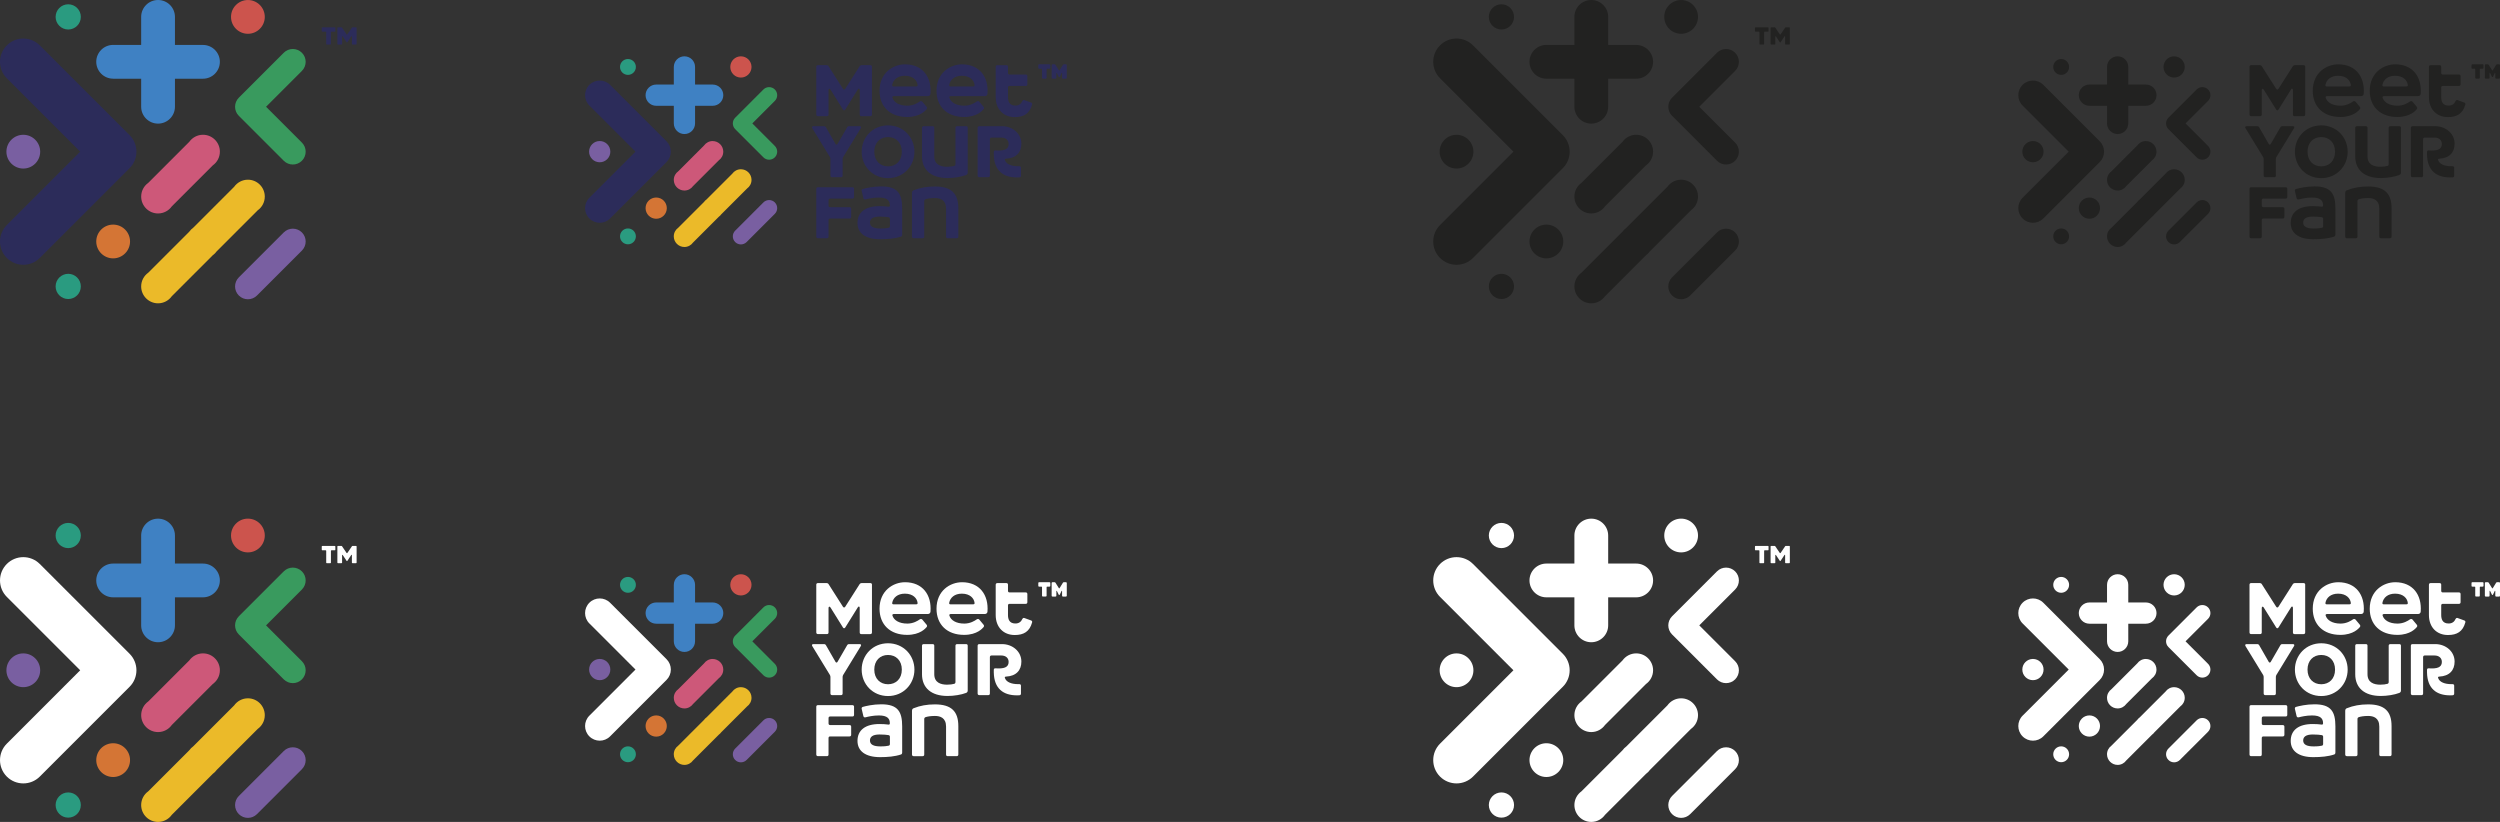 <?xml version="1.0" encoding="UTF-8"?><svg id="Livello_1" xmlns="http://www.w3.org/2000/svg" viewBox="0 0 1485.16 488.28"><rect x="0" y="0" width="1485.16" height="488.28" fill="#333333" stroke="none"/><defs><style>.cls-1{fill:#ebba29;}.cls-2{fill:#fff;}.cls-3{fill:#cd5879;}.cls-4{fill:#cc544d;}.cls-5{fill:#d47535;}.cls-6{fill:#222221;}.cls-7{fill:#3f81c3;}.cls-8{fill:#2a9b80;}.cls-9{fill:#2c2c5a;}.cls-10{fill:#399a5e;}.cls-11{fill:#795fa1;}</style></defs><path class="cls-8" d="m373.04,44.48c2.6,0,4.71-2.11,4.71-4.71s-2.11-4.71-4.71-4.71-4.71,2.11-4.71,4.71,2.11,4.71,4.71,4.71Z"/><path class="cls-4" d="m440.14,46.08c3.48,0,6.31-2.83,6.31-6.31s-2.83-6.31-6.31-6.31-6.31,2.83-6.31,6.31,2.83,6.31,6.31,6.31Z"/><path class="cls-7" d="m389.82,62.85h10.47v10.47c0,3.48,2.83,6.31,6.31,6.31s6.31-2.83,6.31-6.31v-10.47h10.47c3.48,0,6.31-2.83,6.31-6.31s-2.83-6.31-6.31-6.31h-10.47v-10.47c0-3.48-2.83-6.31-6.31-6.31s-6.31,2.83-6.31,6.31v10.47h-10.47c-3.48,0-6.31,2.83-6.31,6.31s2.83,6.31,6.31,6.31Z"/><path class="cls-11" d="m356.27,96.4c3.48,0,6.31-2.83,6.31-6.31s-2.83-6.31-6.31-6.31-6.31,2.83-6.31,6.31,2.83,6.31,6.31,6.31Z"/><path class="cls-3" d="m423.37,83.79c-2.11,0-3.98,1.05-5.13,2.65l-15.31,15.31c-1.6,1.15-2.65,3.01-2.65,5.13,0,3.48,2.83,6.31,6.31,6.31,2.11,0,3.98-1.05,5.13-2.65l15.3-15.3c1.6-1.15,2.65-3.01,2.65-5.13,0-3.48-2.83-6.31-6.31-6.31Z"/><path class="cls-5" d="m389.82,117.34c-3.48,0-6.31,2.83-6.31,6.31s2.83,6.31,6.31,6.31,6.31-2.83,6.31-6.31-2.83-6.31-6.31-6.31Z"/><path class="cls-1" d="m428.49,127.3l15.31-15.31c1.6-1.15,2.65-3.01,2.65-5.13,0-3.48-2.83-6.31-6.31-6.31-2.11,0-3.98,1.05-5.13,2.65l-15.31,15.31c-.57.41-1.06.9-1.47,1.47l-15.31,15.31c-1.6,1.15-2.65,3.01-2.65,5.13,0,3.48,2.83,6.31,6.31,6.31,2.11,0,3.98-1.05,5.13-2.65l15.3-15.3c.57-.41,1.06-.9,1.47-1.47Z"/><path class="cls-8" d="m373.04,135.71c-2.6,0-4.71,2.11-4.71,4.71s2.11,4.71,4.71,4.71,4.71-2.11,4.71-4.71-2.11-4.71-4.71-4.71Z"/><path class="cls-9" d="m362.42,50.4c-3.4-3.4-8.9-3.4-12.3,0-3.4,3.4-3.4,8.91,0,12.3l27.4,27.4-27.4,27.4c-3.4,3.4-3.4,8.9,0,12.3,1.7,1.7,3.92,2.55,6.15,2.55s4.45-.85,6.15-2.55l33.55-33.55c1.63-1.63,2.55-3.84,2.55-6.15s-.92-4.52-2.55-6.15l-33.55-33.55Z"/><path class="cls-10" d="m446.92,73.32l13.38-13.38c1.87-1.87,1.87-4.91,0-6.78-1.87-1.87-4.91-1.87-6.78,0l-16.77,16.77c-1.87,1.87-1.87,4.91,0,6.78l16.77,16.77c.94.94,2.16,1.4,3.39,1.4,1.23,0,2.45-.47,3.39-1.4,1.87-1.87,1.87-4.91,0-6.78l-13.38-13.39Z"/><path class="cls-11" d="m453.52,120.25l-16.77,16.77c-1.87,1.87-1.87,4.91,0,6.78.94.94,2.16,1.4,3.39,1.4s2.45-.47,3.39-1.4l16.77-16.77c1.87-1.87,1.87-4.91,0-6.78-1.87-1.87-4.91-1.87-6.78,0Z"/><path class="cls-9" d="m518,39.67v28.37c0,.62-.37.99-.99.99h-5.34c-.62,0-.95-.37-.95-.99v-14.58c0-.91-.66-1.12-1.12-.33l-7.46,11.97c-.41.62-.99.62-1.37,0l-7.41-11.89c-.5-.79-1.16-.58-1.16.33v14.49c0,.62-.33.99-.95.99h-5.34c-.62,0-.99-.37-.99-.99v-28.37c0-.58.37-.95.99-.95h5.14c.5,0,.91.21,1.16.62l8.57,13.46c.37.58.95.58,1.33,0l8.57-13.46c.29-.41.66-.62,1.16-.62h5.18c.62,0,.99.37.99.95Z"/><path class="cls-9" d="m522.5,53.92c0-10.65,8.07-15.7,15.15-15.7,10.4,0,15.9,7.5,15.12,17.52-.09.87-.75,1.37-1.66,1.37h-20.12c-.66,0-1.08.37-.79,1.04.83,2.57,3.81,4.64,8.82,4.64,3.56,0,6.21-1.66,7.41-2.53.54-.37,1.2-.21,1.49.17l2.49,2.98c.45.54.41,1.08,0,1.53-.5.54-3.65,4.56-11.52,4.56-10.19,0-16.4-6.17-16.4-15.57Zm7.58-3.65c-.21.62.04,1.08.66,1.08h13.5c.74,0,.99-.33.83-1.08-.33-2.4-2.57-5.26-7.5-5.26-4.43,0-6.92,2.44-7.5,5.26Z"/><path class="cls-9" d="m556.35,53.92c0-10.65,8.08-15.7,15.16-15.7,10.39,0,15.9,7.5,15.11,17.52-.08.87-.75,1.37-1.66,1.37h-20.13c-.66,0-1.08.37-.79,1.04.83,2.57,3.81,4.64,8.82,4.64,3.56,0,6.21-1.66,7.42-2.53.54-.37,1.2-.21,1.49.17l2.48,2.98c.46.54.41,1.08,0,1.53-.5.54-3.64,4.56-11.51,4.56-10.19,0-16.4-6.17-16.4-15.57Zm7.58-3.65c-.21.62.04,1.08.66,1.08h13.5c.75,0,.99-.33.83-1.08-.33-2.4-2.57-5.26-7.5-5.26-4.43,0-6.92,2.44-7.5,5.26Z"/><path class="cls-9" d="m591.52,39.67c0-.58.37-.95,1-.95h5.34c.62,0,.95.37.95.95v3.69c0,.58.37.91.95.91h9.61c.62,0,.95.37.95.99v4.8c0,.62-.33.99-.95.99h-9.61c-.58,0-.95.33-.95.91v5.72c0,2.36.7,5.05,4.39,5.05,2.07,0,3.44-1.04,4.14-2.69.33-.54.7-.79,1.28-.54l3.89,1.41c.58.21.78.62.62,1.2-1.49,5.43-4.97,7.46-10.31,7.46-6.63,0-11.31-4.56-11.31-11.89v-18.01Z"/><path class="cls-9" d="m483.17,74.97h6.34c.5,0,.91.21,1.16.66l5.63,9.82c.37.66.91.66,1.28,0l5.68-9.82c.25-.46.66-.66,1.16-.66h6.3c.74,0,1.03.5.66,1.16l-10.48,17.15c-.2.37-.33.75-.33,1.16v9.85c0,.62-.33.99-.95.99h-5.3c-.62,0-.99-.37-.99-.99v-9.85c0-.41-.13-.79-.33-1.16l-10.48-17.15c-.37-.66-.08-1.16.66-1.16Z"/><path class="cls-9" d="m527.54,74.48c9.07,0,15.69,7.04,15.69,15.65s-6.62,15.7-15.69,15.7-15.65-7.04-15.65-15.7,6.62-15.65,15.65-15.65Zm0,24.35c4.72,0,8.2-3.27,8.2-8.7s-3.48-8.7-8.2-8.7-8.16,3.31-8.16,8.7,3.48,8.7,8.16,8.7Z"/><path class="cls-9" d="m547.73,92.86v-16.94c0-.58.37-.95,1-.95h5.34c.62,0,.95.37.95.95v16.94c0,4.97,3.85,6.21,7.58,6.21,1.86,0,3.1-.21,4.26-.5.5-.17.75-.5.75-1.08v-21.57c0-.58.37-.95.99-.95h5.34c.62,0,.95.37.95.95v26.59c0,.54-.17,1.12-.95,1.45-2.9,1.12-7.29,1.82-11.01,1.82-9.81,0-15.2-4.89-15.2-12.92Z"/><path class="cls-9" d="m581.75,74.97h13.54c6.09,0,11.47,4.27,11.47,10.4,0,5.14-3.07,8.61-9.11,8.9-.83.04-.87.46-.58,1.04.79,2.2,3.81,3.44,7.62,3.44h.83c.62,0,.99.33.99.91v4.72c0,.58-.33.95-.95.99-.7.04-.87.04-1.49.04-7.99,0-13.54-3.94-13.7-13.62v-1.45c-.04-.62.33-1.04.95-.99,4.97.37,7.87-.5,7.87-3.77,0-2.28-1.62-3.85-4.43-3.85h-5.72c-.62,0-.99.37-.99.99v21.57c0,.62-.33.99-.95.99h-5.34c-.62,0-.99-.37-.99-.99v-28.37c0-.58.37-.95.99-.95Z"/><path class="cls-9" d="m493.15,123.08h11.51c.62,0,.99.33.99.95v4.81c0,.62-.37.99-.99.99h-11.51c-.58,0-.95.33-.95.95v9.77c0,.62-.33.99-.95.99h-5.34c-.62,0-.99-.37-.99-.99v-28.37c0-.58.37-.95.99-.95h20.46c.62,0,.99.37.99.95v4.85c0,.62-.37.95-.99.95h-13.21c-.58,0-.95.33-.95.95v3.19c0,.58.37.95.95.95Z"/><path class="cls-9" d="m509.4,132.48c0-6.3,4.56-10.02,13.05-10.02,2.27,0,3.64.12,5.34.33.62.08.83-.25.83-.79,0-2.73-1.41-4.64-6.55-4.64-3.35,0-6.5.75-7.74,1.08-.75.21-1.28,0-1.45-.75l-.99-4.22c-.13-.58.12-1.04.7-1.2,1.78-.5,6.05-1.53,10.93-1.53,9.9,0,12.43,4.39,12.43,13.13v15.45c0,.66-.25,1.12-.75,1.24-3.56,1.2-7.87,1.57-12.38,1.57-8.66,0-13.42-3.6-13.42-9.65Zm18.43,2.86c.58-.08.83-.46.83-1.04v-4.27c0-.54-.29-.91-.87-.99-.95-.17-2.86-.37-5.26-.37-4.23,0-5.72,1.49-5.72,3.56,0,2.49,2.24,3.52,6.21,3.52,2.65,0,4.1-.25,4.81-.41Z"/><path class="cls-9" d="m568.31,141.54h-5.34c-.62,0-.95-.37-.95-.99v-16.56c0-5.26-3.48-6.34-6.62-6.34-2.61,0-4.47.37-5.51.7-.54.17-.83.58-.83,1.12v21.08c0,.62-.33.99-.95.99h-5.34c-.62,0-.99-.37-.99-.99v-25.92c0-.79.33-1.37.99-1.57,3.81-1.53,7.91-2.28,12.59-2.28,9.81,0,13.95,4.14,13.95,12.92v16.85c0,.62-.37.99-.99.99Z"/><path class="cls-9" d="m616.82,40.36v-1.7c0-.29.17-.48.48-.48h6.15c.31,0,.5.19.5.48v1.7c0,.31-.19.48-.5.48h-1.41c-.19,0-.29.12-.29.31v5.07c0,.31-.19.5-.5.5h-1.74c-.31,0-.48-.19-.48-.5v-5.07c0-.19-.12-.31-.31-.31h-1.43c-.31,0-.48-.17-.48-.48Zm15.22-2.17h1.2c.31,0,.5.19.5.48v7.56c0,.31-.19.5-.5.5h-1.82c-.31,0-.48-.19-.48-.5v-2.69c0-.29-.25-.33-.35-.08l-.99,2.09c-.15.33-.52.33-.68,0l-1.02-2.09c-.1-.27-.35-.21-.35.08v2.69c0,.31-.17.5-.48.5h-1.84c-.29,0-.48-.19-.48-.5v-7.56c0-.29.19-.48.48-.48h1.18c.27,0,.48.1.6.29l2.05,3.27c.1.17.29.17.39,0l2.01-3.27c.15-.19.33-.29.58-.29Z"/><path class="cls-8" d="m40.53,17.53c4.13,0,7.49-3.36,7.49-7.49s-3.36-7.49-7.49-7.49-7.49,3.36-7.49,7.49,3.36,7.49,7.49,7.49Z"/><path class="cls-4" d="m147.27,20.07c5.53,0,10.03-4.5,10.03-10.03s-4.5-10.03-10.03-10.03-10.03,4.5-10.03,10.03,4.5,10.03,10.03,10.03Z"/><path class="cls-7" d="m67.21,46.76h16.65v16.65c0,5.53,4.5,10.03,10.03,10.03s10.04-4.5,10.04-10.03v-16.65h16.65c5.53,0,10.03-4.5,10.03-10.03s-4.5-10.03-10.03-10.03h-16.65V10.03c0-5.53-4.5-10.03-10.04-10.03s-10.03,4.5-10.03,10.03v16.65h-16.65c-5.53,0-10.03,4.5-10.03,10.03s4.5,10.03,10.03,10.03Z"/><path class="cls-11" d="m13.84,100.13c5.53,0,10.03-4.5,10.03-10.03s-4.5-10.03-10.03-10.03-10.03,4.5-10.03,10.03,4.5,10.03,10.03,10.03Z"/><path class="cls-3" d="m120.59,80.06c-3.36,0-6.33,1.67-8.16,4.21l-24.35,24.35c-2.55,1.82-4.21,4.8-4.21,8.16,0,5.53,4.5,10.03,10.03,10.03,3.36,0,6.34-1.67,8.16-4.21l24.35-24.35c2.55-1.82,4.21-4.8,4.21-8.16,0-5.53-4.5-10.03-10.03-10.03Z"/><path class="cls-5" d="m67.21,133.43c-5.53,0-10.03,4.5-10.03,10.03s4.5,10.03,10.03,10.03,10.04-4.5,10.04-10.03-4.5-10.03-10.04-10.03Z"/><path class="cls-1" d="m128.74,149.29l24.35-24.35c2.55-1.82,4.21-4.8,4.21-8.16,0-5.53-4.5-10.03-10.03-10.03-3.36,0-6.34,1.67-8.16,4.21l-24.35,24.35c-.9.65-1.69,1.43-2.34,2.34l-24.35,24.35c-2.55,1.82-4.21,4.8-4.21,8.16,0,5.53,4.5,10.03,10.03,10.03,3.36,0,6.34-1.67,8.16-4.21l24.35-24.35c.9-.65,1.69-1.43,2.34-2.34Z"/><path class="cls-8" d="m40.53,162.66c-4.13,0-7.49,3.36-7.49,7.49s3.36,7.49,7.49,7.49,7.49-3.36,7.49-7.49-3.36-7.49-7.49-7.49Z"/><path class="cls-9" d="m23.62,26.94c-5.4-5.4-14.17-5.4-19.57,0-5.4,5.4-5.4,14.17,0,19.57l43.59,43.59L4.05,133.68c-5.4,5.4-5.4,14.17,0,19.57,2.7,2.7,6.24,4.05,9.79,4.05s7.08-1.35,9.79-4.05l53.37-53.37c2.6-2.6,4.05-6.12,4.05-9.79s-1.46-7.19-4.05-9.79L23.62,26.94Z"/><path class="cls-10" d="m158.06,63.41l21.29-21.29c2.98-2.98,2.98-7.81,0-10.78-2.98-2.98-7.81-2.98-10.78,0l-26.69,26.69c-2.98,2.98-2.98,7.81,0,10.78l26.69,26.69c1.49,1.49,3.44,2.23,5.39,2.23,1.95,0,3.9-.74,5.39-2.23,2.98-2.98,2.98-7.81,0-10.78l-21.29-21.29Z"/><path class="cls-11" d="m168.57,138.08l-26.69,26.69c-2.98,2.98-2.98,7.81,0,10.78,1.49,1.49,3.44,2.23,5.39,2.23s3.9-.74,5.39-2.23l26.69-26.69c2.98-2.98,2.98-7.81,0-10.78-2.98-2.98-7.81-2.98-10.78,0Z"/><path class="cls-9" d="m198.86,18.81h-1.92c-.22,0-.35.13-.35.35v6.96c0,.22-.13.35-.35.35h-2.1c-.22,0-.35-.13-.35-.35v-6.96c0-.22-.13-.35-.35-.35h-1.95c-.22,0-.35-.13-.35-.35v-1.89c0-.22.13-.35.35-.35h7.37c.22,0,.35.13.35.35v1.89c0,.22-.13.35-.35.35Z"/><path class="cls-9" d="m211.85,16.57v9.55c0,.22-.13.35-.35.35h-2.1c-.22,0-.35-.13-.35-.35v-4.33c0-.34-.24-.41-.42-.13l-2.26,3.42c-.14.22-.35.22-.49,0l-2.24-3.39c-.18-.28-.42-.21-.42.13v4.3c0,.22-.13.35-.35.35h-2.1c-.22,0-.35-.13-.35-.35v-9.55c0-.22.13-.35.35-.35h2.02c.18,0,.32.07.42.22l2.67,3.95c.14.21.35.21.49,0l2.68-3.95c.1-.15.24-.22.42-.22h2.03c.22,0,.35.13.35.35Z"/><path class="cls-8" d="m40.53,325.62c4.13,0,7.49-3.36,7.49-7.49s-3.36-7.49-7.49-7.49-7.49,3.36-7.49,7.49,3.36,7.49,7.49,7.49Z"/><path class="cls-4" d="m147.27,328.16c5.53,0,10.03-4.5,10.03-10.03s-4.5-10.03-10.03-10.03-10.03,4.5-10.03,10.03,4.5,10.03,10.03,10.03Z"/><path class="cls-7" d="m67.21,354.85h16.65v16.65c0,5.53,4.5,10.03,10.03,10.03s10.04-4.5,10.04-10.03v-16.65h16.65c5.53,0,10.03-4.5,10.03-10.03s-4.5-10.03-10.03-10.03h-16.65v-16.65c0-5.53-4.5-10.03-10.04-10.03s-10.03,4.5-10.03,10.03v16.65h-16.65c-5.53,0-10.03,4.5-10.03,10.03s4.5,10.03,10.03,10.03Z"/><path class="cls-11" d="m13.84,408.22c5.53,0,10.03-4.5,10.03-10.03s-4.5-10.03-10.03-10.03-10.03,4.5-10.03,10.03,4.5,10.03,10.03,10.03Z"/><path class="cls-3" d="m120.59,388.15c-3.36,0-6.33,1.67-8.16,4.21l-24.35,24.35c-2.55,1.82-4.21,4.8-4.21,8.16,0,5.53,4.5,10.03,10.03,10.03,3.36,0,6.34-1.67,8.16-4.21l24.35-24.35c2.55-1.82,4.21-4.8,4.21-8.16,0-5.53-4.5-10.03-10.03-10.03Z"/><path class="cls-5" d="m67.21,441.53c-5.53,0-10.03,4.5-10.03,10.03s4.5,10.03,10.03,10.03,10.04-4.5,10.04-10.03-4.5-10.03-10.04-10.03Z"/><path class="cls-1" d="m128.74,457.38l24.35-24.35c2.55-1.82,4.21-4.8,4.21-8.16,0-5.53-4.5-10.03-10.03-10.03-3.36,0-6.34,1.67-8.16,4.21l-24.35,24.35c-.9.65-1.69,1.43-2.34,2.34l-24.35,24.35c-2.55,1.82-4.21,4.8-4.21,8.16,0,5.53,4.5,10.03,10.03,10.03,3.36,0,6.34-1.67,8.16-4.21l24.35-24.35c.9-.65,1.69-1.43,2.34-2.34Z"/><path class="cls-8" d="m40.53,470.75c-4.13,0-7.49,3.36-7.49,7.49s3.36,7.49,7.49,7.49,7.49-3.36,7.49-7.49-3.36-7.49-7.49-7.49Z"/><path class="cls-2" d="m23.62,335.03c-5.4-5.4-14.17-5.4-19.57,0-5.4,5.4-5.4,14.17,0,19.57l43.59,43.59-43.59,43.59c-5.4,5.4-5.4,14.17,0,19.57,2.7,2.7,6.24,4.05,9.79,4.05s7.08-1.35,9.79-4.05l53.37-53.37c2.6-2.6,4.05-6.12,4.05-9.79s-1.46-7.19-4.05-9.79l-53.37-53.37Z"/><path class="cls-10" d="m158.06,371.5l21.29-21.29c2.98-2.98,2.98-7.81,0-10.78-2.98-2.98-7.81-2.98-10.78,0l-26.69,26.69c-2.98,2.98-2.98,7.81,0,10.78l26.69,26.69c1.49,1.49,3.44,2.23,5.39,2.23,1.95,0,3.9-.74,5.39-2.23,2.98-2.98,2.98-7.81,0-10.78l-21.29-21.29Z"/><path class="cls-11" d="m168.57,446.17l-26.69,26.69c-2.98,2.98-2.98,7.81,0,10.78,1.49,1.49,3.44,2.23,5.39,2.23s3.9-.74,5.39-2.23l26.69-26.69c2.98-2.98,2.98-7.81,0-10.78-2.98-2.98-7.81-2.98-10.78,0Z"/><path class="cls-2" d="m198.86,326.91h-1.92c-.22,0-.35.13-.35.35v6.96c0,.22-.13.35-.35.35h-2.1c-.22,0-.35-.13-.35-.35v-6.96c0-.22-.13-.35-.35-.35h-1.95c-.22,0-.35-.13-.35-.35v-1.89c0-.22.13-.35.35-.35h7.37c.22,0,.35.13.35.35v1.89c0,.22-.13.35-.35.35Z"/><path class="cls-2" d="m211.85,324.66v9.55c0,.22-.13.35-.35.35h-2.1c-.22,0-.35-.13-.35-.35v-4.33c0-.34-.24-.41-.42-.13l-2.26,3.42c-.14.22-.35.22-.49,0l-2.24-3.39c-.18-.28-.42-.21-.42.13v4.3c0,.22-.13.35-.35.35h-2.1c-.22,0-.35-.13-.35-.35v-9.55c0-.22.13-.35.35-.35h2.02c.18,0,.32.07.42.22l2.67,3.95c.14.21.35.21.49,0l2.68-3.95c.1-.15.24-.22.42-.22h2.03c.22,0,.35.13.35.35Z"/><path class="cls-8" d="m373.04,352.15c2.6,0,4.71-2.11,4.71-4.71s-2.11-4.71-4.71-4.71-4.71,2.11-4.71,4.71,2.11,4.71,4.71,4.71Z"/><path class="cls-4" d="m440.14,353.75c3.48,0,6.31-2.83,6.31-6.31s-2.83-6.31-6.31-6.31-6.31,2.83-6.31,6.31,2.83,6.31,6.31,6.31Z"/><path class="cls-7" d="m389.82,370.52h10.47v10.47c0,3.48,2.83,6.31,6.31,6.31s6.31-2.83,6.31-6.31v-10.47h10.47c3.48,0,6.31-2.83,6.31-6.31s-2.83-6.31-6.31-6.31h-10.47v-10.47c0-3.48-2.83-6.31-6.31-6.31s-6.31,2.83-6.31,6.31v10.47h-10.47c-3.48,0-6.31,2.83-6.31,6.31s2.83,6.31,6.31,6.31Z"/><path class="cls-11" d="m356.27,404.07c3.48,0,6.31-2.83,6.31-6.31s-2.83-6.31-6.31-6.31-6.31,2.83-6.31,6.31,2.83,6.31,6.31,6.31Z"/><path class="cls-3" d="m423.37,391.46c-2.11,0-3.98,1.05-5.13,2.65l-15.31,15.31c-1.6,1.15-2.65,3.01-2.65,5.13,0,3.48,2.83,6.31,6.31,6.31,2.11,0,3.98-1.05,5.13-2.65l15.3-15.3c1.6-1.15,2.65-3.01,2.65-5.13,0-3.48-2.83-6.31-6.31-6.31Z"/><path class="cls-5" d="m389.82,425c-3.48,0-6.31,2.83-6.31,6.31s2.83,6.31,6.31,6.31,6.31-2.83,6.31-6.31-2.83-6.31-6.31-6.31Z"/><path class="cls-1" d="m428.49,434.97l15.31-15.31c1.6-1.15,2.65-3.01,2.65-5.13,0-3.48-2.83-6.31-6.31-6.31-2.11,0-3.98,1.05-5.13,2.65l-15.31,15.31c-.57.41-1.06.9-1.47,1.47l-15.31,15.31c-1.6,1.15-2.65,3.01-2.65,5.13,0,3.48,2.83,6.31,6.31,6.31,2.11,0,3.98-1.05,5.13-2.65l15.3-15.3c.57-.41,1.06-.9,1.47-1.47Z"/><path class="cls-8" d="m373.04,443.38c-2.6,0-4.71,2.11-4.71,4.71s2.11,4.71,4.71,4.71,4.71-2.11,4.71-4.71-2.11-4.71-4.71-4.71Z"/><path class="cls-2" d="m362.42,358.06c-3.4-3.4-8.9-3.4-12.3,0-3.4,3.4-3.4,8.91,0,12.3l27.4,27.4-27.4,27.4c-3.4,3.4-3.4,8.9,0,12.3,1.7,1.7,3.92,2.55,6.15,2.55s4.45-.85,6.15-2.55l33.55-33.55c1.63-1.63,2.55-3.84,2.55-6.15s-.92-4.52-2.55-6.15l-33.55-33.55Z"/><path class="cls-10" d="m446.92,380.99l13.38-13.38c1.87-1.87,1.87-4.91,0-6.78-1.87-1.87-4.91-1.87-6.78,0l-16.77,16.77c-1.87,1.87-1.87,4.91,0,6.78l16.77,16.77c.94.94,2.16,1.4,3.39,1.4,1.23,0,2.45-.47,3.39-1.4,1.87-1.87,1.87-4.91,0-6.78l-13.38-13.39Z"/><path class="cls-11" d="m453.52,427.92l-16.77,16.77c-1.87,1.87-1.87,4.91,0,6.78.94.94,2.16,1.4,3.39,1.4s2.45-.47,3.39-1.4l16.77-16.77c1.87-1.87,1.87-4.91,0-6.78-1.87-1.87-4.91-1.87-6.78,0Z"/><path class="cls-2" d="m518,347.34v28.37c0,.62-.37.99-.99.99h-5.34c-.62,0-.95-.37-.95-.99v-14.58c0-.91-.66-1.12-1.12-.33l-7.46,11.97c-.41.62-.99.62-1.37,0l-7.41-11.89c-.5-.79-1.16-.58-1.16.33v14.49c0,.62-.33.99-.95.99h-5.34c-.62,0-.99-.37-.99-.99v-28.37c0-.58.37-.95.99-.95h5.14c.5,0,.91.21,1.16.62l8.57,13.46c.37.58.95.58,1.33,0l8.57-13.46c.29-.41.66-.62,1.16-.62h5.18c.62,0,.99.37.99.95Z"/><path class="cls-2" d="m522.5,361.58c0-10.65,8.07-15.7,15.15-15.7,10.4,0,15.9,7.5,15.12,17.52-.09.87-.75,1.37-1.66,1.37h-20.12c-.66,0-1.08.37-.79,1.04.83,2.57,3.81,4.64,8.82,4.64,3.56,0,6.21-1.66,7.41-2.53.54-.37,1.2-.21,1.49.17l2.49,2.98c.45.54.41,1.08,0,1.53-.5.54-3.65,4.56-11.52,4.56-10.19,0-16.4-6.17-16.4-15.57Zm7.58-3.65c-.21.62.04,1.08.66,1.08h13.5c.74,0,.99-.33.83-1.08-.33-2.4-2.57-5.26-7.5-5.26-4.43,0-6.92,2.44-7.5,5.26Z"/><path class="cls-2" d="m556.35,361.58c0-10.65,8.08-15.7,15.16-15.7,10.39,0,15.9,7.5,15.11,17.52-.08.87-.75,1.37-1.66,1.37h-20.13c-.66,0-1.08.37-.79,1.04.83,2.57,3.81,4.64,8.82,4.64,3.56,0,6.21-1.66,7.42-2.53.54-.37,1.2-.21,1.49.17l2.48,2.98c.46.54.41,1.08,0,1.53-.5.54-3.64,4.56-11.51,4.56-10.19,0-16.4-6.17-16.4-15.57Zm7.58-3.65c-.21.62.04,1.08.66,1.08h13.5c.75,0,.99-.33.83-1.08-.33-2.4-2.57-5.26-7.5-5.26-4.43,0-6.92,2.44-7.5,5.26Z"/><path class="cls-2" d="m591.52,347.34c0-.58.37-.95,1-.95h5.34c.62,0,.95.37.95.95v3.69c0,.58.37.91.95.91h9.61c.62,0,.95.37.95.99v4.8c0,.62-.33.99-.95.99h-9.61c-.58,0-.95.33-.95.91v5.72c0,2.36.7,5.05,4.39,5.05,2.07,0,3.44-1.04,4.14-2.69.33-.54.7-.79,1.28-.54l3.89,1.41c.58.21.78.62.62,1.2-1.49,5.43-4.97,7.46-10.31,7.46-6.63,0-11.31-4.56-11.31-11.89v-18.01Z"/><path class="cls-2" d="m483.17,382.64h6.34c.5,0,.91.21,1.16.66l5.63,9.82c.37.66.91.66,1.28,0l5.68-9.82c.25-.46.66-.66,1.16-.66h6.3c.74,0,1.03.5.66,1.16l-10.48,17.15c-.2.37-.33.75-.33,1.16v9.85c0,.62-.33.99-.95.99h-5.3c-.62,0-.99-.37-.99-.99v-9.85c0-.41-.13-.79-.33-1.16l-10.48-17.15c-.37-.66-.08-1.16.66-1.16Z"/><path class="cls-2" d="m527.54,382.14c9.07,0,15.69,7.04,15.69,15.65s-6.62,15.7-15.69,15.7-15.65-7.04-15.65-15.7,6.62-15.65,15.65-15.65Zm0,24.35c4.72,0,8.2-3.27,8.2-8.7s-3.48-8.7-8.2-8.7-8.16,3.31-8.16,8.7,3.48,8.7,8.16,8.7Z"/><path class="cls-2" d="m547.73,400.53v-16.94c0-.58.37-.95,1-.95h5.34c.62,0,.95.37.95.95v16.94c0,4.97,3.85,6.21,7.58,6.21,1.86,0,3.1-.21,4.26-.5.5-.17.75-.5.75-1.08v-21.57c0-.58.37-.95.99-.95h5.34c.62,0,.95.37.95.95v26.59c0,.54-.17,1.12-.95,1.45-2.9,1.12-7.29,1.82-11.01,1.82-9.81,0-15.2-4.89-15.2-12.92Z"/><path class="cls-2" d="m581.75,382.64h13.54c6.09,0,11.47,4.27,11.47,10.4,0,5.14-3.07,8.61-9.11,8.9-.83.04-.87.46-.58,1.04.79,2.2,3.81,3.44,7.62,3.44h.83c.62,0,.99.33.99.91v4.72c0,.58-.33.95-.95.99-.7.04-.87.04-1.49.04-7.99,0-13.54-3.94-13.7-13.62v-1.45c-.04-.62.33-1.04.95-.99,4.97.37,7.87-.5,7.87-3.77,0-2.28-1.62-3.85-4.43-3.85h-5.72c-.62,0-.99.37-.99.99v21.57c0,.62-.33.99-.95.99h-5.34c-.62,0-.99-.37-.99-.99v-28.37c0-.58.37-.95.99-.95Z"/><path class="cls-2" d="m493.15,430.74h11.51c.62,0,.99.33.99.95v4.81c0,.62-.37.99-.99.99h-11.51c-.58,0-.95.33-.95.95v9.77c0,.62-.33.99-.95.99h-5.34c-.62,0-.99-.37-.99-.99v-28.37c0-.58.37-.95.99-.95h20.46c.62,0,.99.37.99.95v4.85c0,.62-.37.95-.99.95h-13.21c-.58,0-.95.33-.95.95v3.19c0,.58.37.95.95.95Z"/><path class="cls-2" d="m509.4,440.14c0-6.3,4.56-10.02,13.05-10.02,2.27,0,3.64.12,5.34.33.62.08.83-.25.83-.79,0-2.73-1.41-4.64-6.55-4.64-3.35,0-6.5.75-7.74,1.08-.75.21-1.28,0-1.45-.75l-.99-4.22c-.13-.58.12-1.04.7-1.2,1.78-.5,6.05-1.53,10.93-1.53,9.9,0,12.43,4.39,12.43,13.13v15.45c0,.66-.25,1.12-.75,1.24-3.56,1.2-7.87,1.57-12.38,1.57-8.66,0-13.42-3.6-13.42-9.65Zm18.43,2.86c.58-.08.83-.46.83-1.04v-4.27c0-.54-.29-.91-.87-.99-.95-.17-2.86-.37-5.26-.37-4.23,0-5.72,1.49-5.72,3.56,0,2.49,2.24,3.52,6.21,3.52,2.65,0,4.1-.25,4.81-.41Z"/><path class="cls-2" d="m568.31,449.21h-5.34c-.62,0-.95-.37-.95-.99v-16.56c0-5.26-3.48-6.34-6.62-6.34-2.61,0-4.47.37-5.51.7-.54.17-.83.58-.83,1.12v21.08c0,.62-.33.99-.95.99h-5.34c-.62,0-.99-.37-.99-.99v-25.92c0-.79.33-1.37.99-1.57,3.81-1.53,7.91-2.28,12.59-2.28,9.81,0,13.95,4.14,13.95,12.92v16.85c0,.62-.37.99-.99.99Z"/><path class="cls-2" d="m616.82,348.03v-1.7c0-.29.17-.48.48-.48h6.15c.31,0,.5.19.5.48v1.7c0,.31-.19.48-.5.48h-1.41c-.19,0-.29.12-.29.31v5.07c0,.31-.19.5-.5.5h-1.74c-.31,0-.48-.19-.48-.5v-5.07c0-.19-.12-.31-.31-.31h-1.43c-.31,0-.48-.17-.48-.48Zm15.22-2.17h1.2c.31,0,.5.19.5.48v7.56c0,.31-.19.5-.5.5h-1.82c-.31,0-.48-.19-.48-.5v-2.69c0-.29-.25-.33-.35-.08l-.99,2.09c-.15.33-.52.33-.68,0l-1.02-2.09c-.1-.27-.35-.21-.35.08v2.69c0,.31-.17.5-.48.5h-1.84c-.29,0-.48-.19-.48-.5v-7.56c0-.29.19-.48.48-.48h1.18c.27,0,.48.1.6.29l2.05,3.27c.1.17.29.17.39,0l2.01-3.27c.15-.19.33-.29.58-.29Z"/><path class="cls-6" d="m1224.47,44.48c2.6,0,4.71-2.11,4.71-4.71s-2.11-4.71-4.71-4.71-4.71,2.11-4.71,4.71,2.11,4.71,4.71,4.71Z"/><path class="cls-6" d="m1291.57,46.08c3.48,0,6.31-2.83,6.31-6.31s-2.83-6.31-6.31-6.31-6.31,2.83-6.31,6.31,2.83,6.31,6.31,6.31Z"/><path class="cls-6" d="m1241.24,62.85h10.47v10.47c0,3.48,2.83,6.31,6.31,6.31s6.31-2.83,6.31-6.31v-10.47h10.47c3.48,0,6.31-2.83,6.31-6.31s-2.83-6.31-6.31-6.31h-10.47v-10.47c0-3.48-2.83-6.31-6.31-6.31s-6.31,2.83-6.31,6.31v10.47h-10.47c-3.48,0-6.31,2.83-6.31,6.31s2.83,6.31,6.31,6.31Z"/><path class="cls-6" d="m1207.7,96.4c3.48,0,6.31-2.83,6.31-6.31s-2.83-6.31-6.31-6.31-6.31,2.83-6.31,6.31,2.83,6.31,6.31,6.31Z"/><path class="cls-6" d="m1274.79,83.79c-2.11,0-3.98,1.05-5.13,2.65l-15.31,15.31c-1.6,1.15-2.65,3.01-2.65,5.13,0,3.48,2.83,6.31,6.31,6.31,2.11,0,3.98-1.05,5.13-2.65l15.3-15.3c1.6-1.15,2.65-3.01,2.65-5.13,0-3.48-2.83-6.31-6.31-6.31Z"/><path class="cls-6" d="m1241.24,117.34c-3.48,0-6.31,2.83-6.31,6.31s2.83,6.31,6.31,6.31,6.31-2.83,6.31-6.31-2.83-6.31-6.31-6.31Z"/><path class="cls-6" d="m1279.92,127.3l15.31-15.31c1.6-1.15,2.65-3.01,2.65-5.13,0-3.48-2.83-6.31-6.31-6.31-2.11,0-3.98,1.05-5.13,2.65l-15.31,15.31c-.57.41-1.06.9-1.47,1.47l-15.31,15.31c-1.6,1.15-2.65,3.01-2.65,5.13,0,3.48,2.83,6.31,6.31,6.31,2.11,0,3.98-1.05,5.13-2.65l15.3-15.3c.57-.41,1.06-.9,1.47-1.47Z"/><path class="cls-6" d="m1224.47,135.71c-2.6,0-4.71,2.11-4.71,4.71s2.11,4.71,4.71,4.71,4.71-2.11,4.71-4.71-2.11-4.71-4.71-4.71Z"/><path class="cls-6" d="m1213.85,50.4c-3.4-3.4-8.9-3.4-12.3,0-3.4,3.4-3.4,8.91,0,12.3l27.4,27.4-27.4,27.4c-3.4,3.4-3.4,8.9,0,12.3,1.7,1.7,3.92,2.55,6.15,2.55s4.45-.85,6.15-2.55l33.55-33.55c1.63-1.63,2.55-3.84,2.55-6.15s-.92-4.52-2.55-6.15l-33.55-33.55Z"/><path class="cls-6" d="m1298.35,73.32l13.38-13.38c1.87-1.87,1.87-4.91,0-6.78-1.87-1.87-4.91-1.87-6.78,0l-16.77,16.77c-1.87,1.87-1.87,4.91,0,6.78l16.77,16.77c.94.94,2.16,1.4,3.39,1.4,1.23,0,2.45-.47,3.39-1.4,1.87-1.87,1.87-4.91,0-6.78l-13.38-13.39Z"/><path class="cls-6" d="m1304.95,120.25l-16.77,16.77c-1.87,1.87-1.87,4.91,0,6.78.94.94,2.16,1.4,3.39,1.4s2.45-.47,3.39-1.4l16.77-16.77c1.87-1.87,1.87-4.91,0-6.78-1.87-1.87-4.91-1.87-6.78,0Z"/><path class="cls-6" d="m1369.43,39.67v28.37c0,.62-.37.99-.99.99h-5.34c-.62,0-.95-.37-.95-.99v-14.58c0-.91-.66-1.12-1.12-.33l-7.46,11.97c-.41.62-.99.62-1.37,0l-7.41-11.89c-.5-.79-1.16-.58-1.16.33v14.49c0,.62-.33.99-.95.99h-5.34c-.62,0-.99-.37-.99-.99v-28.37c0-.58.37-.95.99-.95h5.14c.5,0,.91.21,1.16.62l8.57,13.46c.37.58.95.58,1.33,0l8.57-13.46c.29-.41.66-.62,1.16-.62h5.18c.62,0,.99.37.99.95Z"/><path class="cls-6" d="m1373.93,53.92c0-10.65,8.07-15.7,15.15-15.7,10.4,0,15.9,7.5,15.12,17.52-.09.87-.75,1.37-1.66,1.37h-20.12c-.66,0-1.08.37-.79,1.04.83,2.57,3.81,4.64,8.82,4.64,3.56,0,6.21-1.66,7.41-2.53.54-.37,1.2-.21,1.49.17l2.49,2.98c.45.54.41,1.08,0,1.53-.5.54-3.65,4.56-11.52,4.56-10.19,0-16.4-6.17-16.4-15.57Zm7.58-3.65c-.21.62.04,1.08.66,1.08h13.5c.74,0,.99-.33.83-1.08-.33-2.4-2.57-5.26-7.5-5.26-4.43,0-6.92,2.44-7.5,5.26Z"/><path class="cls-6" d="m1407.78,53.92c0-10.65,8.08-15.7,15.16-15.7,10.39,0,15.9,7.5,15.11,17.52-.08.87-.75,1.37-1.66,1.37h-20.13c-.66,0-1.08.37-.79,1.04.83,2.57,3.81,4.64,8.82,4.64,3.56,0,6.21-1.66,7.42-2.53.54-.37,1.2-.21,1.49.17l2.48,2.98c.46.54.41,1.08,0,1.53-.5.54-3.64,4.56-11.51,4.56-10.19,0-16.4-6.17-16.4-15.57Zm7.58-3.65c-.21.62.04,1.08.66,1.08h13.5c.75,0,.99-.33.83-1.08-.33-2.4-2.57-5.26-7.5-5.26-4.43,0-6.92,2.44-7.5,5.26Z"/><path class="cls-6" d="m1442.95,39.67c0-.58.37-.95,1-.95h5.34c.62,0,.95.37.95.95v3.69c0,.58.37.91.95.91h9.61c.62,0,.95.37.95.99v4.8c0,.62-.33.99-.95.99h-9.61c-.58,0-.95.33-.95.91v5.72c0,2.36.7,5.05,4.39,5.05,2.07,0,3.44-1.04,4.14-2.69.33-.54.7-.79,1.28-.54l3.89,1.41c.58.21.78.62.62,1.2-1.49,5.43-4.97,7.46-10.31,7.46-6.63,0-11.31-4.56-11.31-11.89v-18.01Z"/><path class="cls-6" d="m1334.6,74.97h6.34c.5,0,.91.21,1.16.66l5.63,9.82c.37.66.91.66,1.28,0l5.68-9.82c.25-.46.66-.66,1.16-.66h6.3c.74,0,1.03.5.66,1.16l-10.48,17.15c-.2.37-.33.75-.33,1.16v9.85c0,.62-.33.99-.95.99h-5.3c-.62,0-.99-.37-.99-.99v-9.85c0-.41-.13-.79-.33-1.16l-10.48-17.15c-.37-.66-.08-1.16.66-1.16Z"/><path class="cls-6" d="m1378.97,74.48c9.07,0,15.69,7.04,15.69,15.65s-6.62,15.7-15.69,15.7-15.65-7.04-15.65-15.7,6.62-15.65,15.65-15.65Zm0,24.35c4.72,0,8.2-3.27,8.2-8.7s-3.48-8.7-8.2-8.7-8.16,3.31-8.16,8.7,3.48,8.7,8.16,8.7Z"/><path class="cls-6" d="m1399.16,92.86v-16.94c0-.58.37-.95,1-.95h5.34c.62,0,.95.37.95.95v16.94c0,4.97,3.85,6.21,7.58,6.21,1.86,0,3.1-.21,4.26-.5.5-.17.75-.5.75-1.08v-21.57c0-.58.37-.95.99-.95h5.34c.62,0,.95.37.95.95v26.59c0,.54-.17,1.12-.95,1.45-2.9,1.12-7.29,1.82-11.01,1.82-9.81,0-15.2-4.89-15.2-12.92Z"/><path class="cls-6" d="m1433.18,74.97h13.54c6.09,0,11.47,4.27,11.47,10.4,0,5.14-3.07,8.61-9.11,8.9-.83.04-.87.46-.58,1.04.79,2.2,3.81,3.44,7.62,3.44h.83c.62,0,.99.33.99.91v4.72c0,.58-.33.95-.95.99-.7.04-.87.04-1.49.04-7.99,0-13.54-3.94-13.7-13.62v-1.45c-.04-.62.33-1.04.95-.99,4.97.37,7.87-.5,7.87-3.77,0-2.28-1.62-3.85-4.43-3.85h-5.72c-.62,0-.99.37-.99.99v21.57c0,.62-.33.99-.95.99h-5.34c-.62,0-.99-.37-.99-.99v-28.37c0-.58.37-.95.99-.95Z"/><path class="cls-6" d="m1344.58,123.08h11.51c.62,0,.99.33.99.95v4.81c0,.62-.37.99-.99.99h-11.51c-.58,0-.95.33-.95.95v9.77c0,.62-.33.99-.95.99h-5.34c-.62,0-.99-.37-.99-.99v-28.37c0-.58.37-.95.99-.95h20.46c.62,0,.99.37.99.95v4.85c0,.62-.37.95-.99.95h-13.21c-.58,0-.95.33-.95.95v3.19c0,.58.37.95.95.95Z"/><path class="cls-6" d="m1360.83,132.48c0-6.3,4.56-10.02,13.05-10.02,2.27,0,3.64.12,5.34.33.62.08.83-.25.83-.79,0-2.73-1.41-4.64-6.55-4.64-3.35,0-6.5.75-7.74,1.08-.75.21-1.28,0-1.45-.75l-.99-4.22c-.13-.58.12-1.04.7-1.2,1.78-.5,6.05-1.53,10.93-1.53,9.9,0,12.43,4.39,12.43,13.13v15.45c0,.66-.25,1.12-.75,1.24-3.56,1.2-7.87,1.57-12.38,1.57-8.66,0-13.42-3.6-13.42-9.65Zm18.43,2.86c.58-.08.83-.46.83-1.04v-4.27c0-.54-.29-.91-.87-.99-.95-.17-2.86-.37-5.26-.37-4.23,0-5.72,1.49-5.72,3.56,0,2.49,2.24,3.52,6.21,3.52,2.65,0,4.1-.25,4.81-.41Z"/><path class="cls-6" d="m1419.74,141.54h-5.34c-.62,0-.95-.37-.95-.99v-16.56c0-5.26-3.48-6.34-6.62-6.34-2.61,0-4.47.37-5.51.7-.54.17-.83.58-.83,1.12v21.08c0,.62-.33.99-.95.99h-5.34c-.62,0-.99-.37-.99-.99v-25.92c0-.79.33-1.37.99-1.57,3.81-1.53,7.91-2.28,12.59-2.28,9.81,0,13.95,4.14,13.95,12.92v16.85c0,.62-.37.99-.99.99Z"/><path class="cls-6" d="m1468.24,40.36v-1.7c0-.29.17-.48.48-.48h6.15c.31,0,.5.19.5.48v1.7c0,.31-.19.48-.5.48h-1.41c-.19,0-.29.12-.29.31v5.07c0,.31-.19.5-.5.5h-1.74c-.31,0-.48-.19-.48-.5v-5.07c0-.19-.12-.31-.31-.31h-1.43c-.31,0-.48-.17-.48-.48Zm15.22-2.17h1.2c.31,0,.5.19.5.48v7.56c0,.31-.19.5-.5.5h-1.82c-.31,0-.48-.19-.48-.5v-2.69c0-.29-.25-.33-.35-.08l-.99,2.09c-.15.33-.52.33-.68,0l-1.02-2.09c-.1-.27-.35-.21-.35.08v2.69c0,.31-.17.5-.48.5h-1.84c-.29,0-.48-.19-.48-.5v-7.56c0-.29.19-.48.48-.48h1.18c.27,0,.48.1.6.29l2.05,3.27c.1.17.29.17.39,0l2.01-3.27c.15-.19.33-.29.58-.29Z"/><path class="cls-6" d="m891.95,17.53c4.13,0,7.49-3.36,7.49-7.49s-3.36-7.49-7.49-7.49-7.49,3.36-7.49,7.49,3.36,7.49,7.49,7.49Z"/><path class="cls-6" d="m998.7,20.07c5.53,0,10.03-4.5,10.03-10.03s-4.5-10.03-10.03-10.03-10.03,4.5-10.03,10.03,4.5,10.03,10.03,10.03Z"/><path class="cls-6" d="m918.64,46.76h16.65v16.65c0,5.53,4.5,10.03,10.03,10.03s10.04-4.5,10.04-10.03v-16.65h16.65c5.53,0,10.03-4.5,10.03-10.03s-4.5-10.03-10.03-10.03h-16.65V10.03c0-5.53-4.5-10.03-10.04-10.03s-10.03,4.5-10.03,10.03v16.65h-16.65c-5.53,0-10.03,4.5-10.03,10.03s4.5,10.03,10.03,10.03Z"/><path class="cls-6" d="m865.27,100.13c5.53,0,10.03-4.5,10.03-10.03s-4.5-10.03-10.03-10.03-10.03,4.5-10.03,10.03,4.5,10.03,10.03,10.03Z"/><path class="cls-6" d="m972.01,80.06c-3.36,0-6.33,1.67-8.16,4.21l-24.35,24.35c-2.55,1.82-4.21,4.8-4.21,8.16,0,5.53,4.5,10.03,10.03,10.03,3.36,0,6.34-1.67,8.16-4.21l24.35-24.35c2.55-1.82,4.21-4.8,4.21-8.16,0-5.53-4.5-10.03-10.03-10.03Z"/><path class="cls-6" d="m918.64,133.43c-5.53,0-10.03,4.5-10.03,10.03s4.5,10.03,10.03,10.03,10.04-4.5,10.04-10.03-4.5-10.03-10.04-10.03Z"/><path class="cls-6" d="m980.17,149.29l24.35-24.35c2.55-1.82,4.21-4.8,4.21-8.16,0-5.53-4.5-10.03-10.03-10.03-3.36,0-6.34,1.67-8.16,4.21l-24.35,24.35c-.9.65-1.69,1.43-2.34,2.34l-24.35,24.35c-2.55,1.82-4.21,4.8-4.21,8.16,0,5.53,4.5,10.03,10.03,10.03,3.36,0,6.34-1.67,8.16-4.21l24.35-24.35c.9-.65,1.69-1.43,2.34-2.34Z"/><path class="cls-6" d="m891.95,162.66c-4.13,0-7.49,3.36-7.49,7.49s3.36,7.49,7.49,7.49,7.49-3.36,7.49-7.49-3.36-7.49-7.49-7.49Z"/><path class="cls-6" d="m875.05,26.94c-5.4-5.4-14.17-5.4-19.57,0-5.4,5.4-5.4,14.17,0,19.57l43.59,43.59-43.59,43.59c-5.4,5.4-5.4,14.17,0,19.57,2.7,2.7,6.24,4.05,9.79,4.05s7.08-1.35,9.79-4.05l53.37-53.37c2.6-2.6,4.05-6.12,4.05-9.79s-1.46-7.19-4.05-9.79l-53.37-53.37Z"/><path class="cls-6" d="m1009.49,63.41l21.29-21.29c2.98-2.98,2.98-7.81,0-10.78-2.98-2.98-7.81-2.98-10.78,0l-26.69,26.69c-2.98,2.98-2.98,7.81,0,10.78l26.69,26.69c1.49,1.49,3.44,2.23,5.39,2.23,1.95,0,3.9-.74,5.39-2.23,2.98-2.98,2.98-7.81,0-10.78l-21.29-21.29Z"/><path class="cls-6" d="m1020,138.08l-26.69,26.69c-2.98,2.98-2.98,7.81,0,10.78,1.49,1.49,3.44,2.23,5.39,2.23s3.9-.74,5.39-2.23l26.69-26.69c2.98-2.98,2.98-7.81,0-10.78-2.98-2.98-7.81-2.98-10.78,0Z"/><path class="cls-6" d="m1050.28,18.81h-1.92c-.22,0-.35.13-.35.35v6.96c0,.22-.13.35-.35.35h-2.1c-.22,0-.35-.13-.35-.35v-6.96c0-.22-.13-.35-.35-.35h-1.95c-.22,0-.35-.13-.35-.35v-1.89c0-.22.13-.35.35-.35h7.37c.22,0,.35.13.35.35v1.89c0,.22-.13.35-.35.35Z"/><path class="cls-6" d="m1063.28,16.57v9.55c0,.22-.13.35-.35.35h-2.1c-.22,0-.35-.13-.35-.35v-4.33c0-.34-.24-.41-.42-.13l-2.26,3.42c-.14.22-.35.22-.49,0l-2.24-3.39c-.18-.28-.42-.21-.42.13v4.3c0,.22-.13.35-.35.35h-2.1c-.22,0-.35-.13-.35-.35v-9.55c0-.22.13-.35.35-.35h2.02c.18,0,.32.07.42.22l2.67,3.95c.14.21.35.21.49,0l2.68-3.95c.1-.15.24-.22.42-.22h2.03c.22,0,.35.13.35.35Z"/><path class="cls-2" d="m891.95,325.62c4.13,0,7.49-3.36,7.49-7.49s-3.36-7.49-7.49-7.49-7.49,3.36-7.49,7.49,3.36,7.49,7.49,7.49Z"/><path class="cls-2" d="m998.7,328.16c5.53,0,10.03-4.5,10.03-10.03s-4.5-10.03-10.03-10.03-10.03,4.5-10.03,10.03,4.5,10.03,10.03,10.03Z"/><path class="cls-2" d="m918.64,354.85h16.65v16.65c0,5.53,4.5,10.03,10.03,10.03s10.04-4.5,10.04-10.03v-16.65h16.65c5.53,0,10.03-4.5,10.03-10.03s-4.5-10.03-10.03-10.03h-16.65v-16.65c0-5.53-4.5-10.03-10.04-10.03s-10.03,4.5-10.03,10.03v16.65h-16.65c-5.53,0-10.03,4.5-10.03,10.03s4.5,10.03,10.03,10.03Z"/><path class="cls-2" d="m865.27,408.22c5.53,0,10.03-4.5,10.03-10.03s-4.5-10.03-10.03-10.03-10.03,4.5-10.03,10.03,4.5,10.03,10.03,10.03Z"/><path class="cls-2" d="m972.01,388.15c-3.36,0-6.33,1.67-8.16,4.21l-24.35,24.35c-2.55,1.82-4.21,4.8-4.21,8.16,0,5.53,4.5,10.03,10.03,10.03,3.36,0,6.34-1.67,8.16-4.21l24.35-24.35c2.55-1.82,4.21-4.8,4.21-8.16,0-5.53-4.5-10.03-10.03-10.03Z"/><path class="cls-2" d="m918.64,441.53c-5.53,0-10.03,4.5-10.03,10.03s4.5,10.03,10.03,10.03,10.04-4.5,10.04-10.03-4.5-10.03-10.04-10.03Z"/><path class="cls-2" d="m980.17,457.38l24.35-24.35c2.55-1.82,4.21-4.8,4.21-8.16,0-5.53-4.5-10.03-10.03-10.03-3.36,0-6.34,1.67-8.16,4.21l-24.35,24.35c-.9.65-1.69,1.43-2.34,2.34l-24.35,24.35c-2.55,1.82-4.21,4.8-4.21,8.16,0,5.53,4.5,10.03,10.03,10.03,3.36,0,6.34-1.67,8.16-4.21l24.35-24.35c.9-.65,1.69-1.43,2.34-2.34Z"/><path class="cls-2" d="m891.95,470.75c-4.13,0-7.49,3.36-7.49,7.49s3.36,7.49,7.49,7.49,7.49-3.36,7.49-7.49-3.36-7.49-7.49-7.49Z"/><path class="cls-2" d="m875.05,335.03c-5.4-5.4-14.17-5.4-19.57,0-5.4,5.4-5.4,14.17,0,19.57l43.59,43.59-43.59,43.59c-5.4,5.4-5.4,14.17,0,19.57,2.7,2.7,6.24,4.05,9.79,4.05s7.08-1.35,9.79-4.05l53.37-53.37c2.6-2.6,4.05-6.12,4.05-9.79s-1.46-7.19-4.05-9.79l-53.37-53.37Z"/><path class="cls-2" d="m1009.49,371.5l21.29-21.29c2.98-2.98,2.98-7.81,0-10.78-2.98-2.98-7.81-2.98-10.78,0l-26.69,26.69c-2.98,2.98-2.98,7.81,0,10.78l26.69,26.69c1.49,1.49,3.44,2.23,5.39,2.23,1.95,0,3.9-.74,5.39-2.23,2.98-2.98,2.98-7.81,0-10.78l-21.29-21.29Z"/><path class="cls-2" d="m1020,446.17l-26.69,26.69c-2.98,2.98-2.98,7.81,0,10.78,1.49,1.49,3.44,2.23,5.39,2.23s3.9-.74,5.39-2.23l26.69-26.69c2.98-2.98,2.98-7.81,0-10.78-2.98-2.98-7.81-2.98-10.78,0Z"/><path class="cls-2" d="m1050.28,326.91h-1.92c-.22,0-.35.13-.35.35v6.96c0,.22-.13.35-.35.35h-2.1c-.22,0-.35-.13-.35-.35v-6.96c0-.22-.13-.35-.35-.35h-1.95c-.22,0-.35-.13-.35-.35v-1.89c0-.22.13-.35.35-.35h7.37c.22,0,.35.13.35.35v1.89c0,.22-.13.35-.35.35Z"/><path class="cls-2" d="m1063.28,324.66v9.55c0,.22-.13.35-.35.35h-2.1c-.22,0-.35-.13-.35-.35v-4.33c0-.34-.24-.41-.42-.13l-2.26,3.42c-.14.22-.35.22-.49,0l-2.24-3.39c-.18-.28-.42-.21-.42.13v4.3c0,.22-.13.35-.35.35h-2.1c-.22,0-.35-.13-.35-.35v-9.55c0-.22.13-.35.35-.35h2.02c.18,0,.32.07.42.22l2.67,3.95c.14.21.35.21.49,0l2.68-3.95c.1-.15.24-.22.42-.22h2.03c.22,0,.35.13.35.35Z"/><path class="cls-2" d="m1224.47,352.15c2.6,0,4.71-2.11,4.71-4.71s-2.11-4.71-4.71-4.71-4.71,2.11-4.71,4.71,2.11,4.71,4.71,4.71Z"/><path class="cls-2" d="m1291.57,353.75c3.48,0,6.31-2.83,6.31-6.31s-2.83-6.31-6.31-6.31-6.31,2.83-6.31,6.31,2.83,6.31,6.31,6.31Z"/><path class="cls-2" d="m1241.24,370.52h10.47v10.47c0,3.48,2.83,6.31,6.31,6.31s6.31-2.83,6.31-6.31v-10.47h10.47c3.48,0,6.31-2.83,6.31-6.31s-2.83-6.31-6.31-6.31h-10.47v-10.47c0-3.48-2.83-6.31-6.31-6.31s-6.31,2.83-6.31,6.31v10.47h-10.47c-3.48,0-6.31,2.83-6.31,6.31s2.83,6.31,6.31,6.31Z"/><path class="cls-2" d="m1207.7,404.07c3.48,0,6.31-2.83,6.31-6.31s-2.83-6.31-6.31-6.31-6.31,2.83-6.31,6.31,2.83,6.31,6.31,6.31Z"/><path class="cls-2" d="m1274.79,391.46c-2.11,0-3.98,1.05-5.13,2.65l-15.31,15.31c-1.6,1.15-2.65,3.01-2.65,5.13,0,3.48,2.83,6.31,6.31,6.31,2.11,0,3.98-1.05,5.13-2.65l15.3-15.3c1.6-1.15,2.65-3.01,2.65-5.13,0-3.48-2.83-6.31-6.31-6.31Z"/><path class="cls-2" d="m1241.24,425c-3.48,0-6.31,2.83-6.31,6.31s2.83,6.31,6.31,6.31,6.31-2.83,6.31-6.31-2.83-6.31-6.31-6.31Z"/><path class="cls-2" d="m1279.92,434.97l15.31-15.31c1.6-1.15,2.65-3.01,2.65-5.13,0-3.48-2.83-6.31-6.31-6.31-2.11,0-3.98,1.05-5.13,2.65l-15.31,15.31c-.57.41-1.06.9-1.47,1.47l-15.31,15.31c-1.6,1.15-2.65,3.01-2.65,5.13,0,3.48,2.83,6.31,6.31,6.31,2.11,0,3.98-1.05,5.13-2.65l15.3-15.3c.57-.41,1.06-.9,1.47-1.47Z"/><path class="cls-2" d="m1224.47,443.38c-2.6,0-4.71,2.11-4.71,4.71s2.11,4.71,4.71,4.71,4.71-2.11,4.71-4.71-2.11-4.71-4.71-4.71Z"/><path class="cls-2" d="m1213.85,358.06c-3.4-3.4-8.9-3.4-12.3,0-3.4,3.4-3.4,8.91,0,12.3l27.4,27.4-27.4,27.4c-3.4,3.4-3.4,8.9,0,12.3,1.7,1.7,3.92,2.55,6.15,2.55s4.45-.85,6.15-2.55l33.55-33.55c1.63-1.63,2.55-3.84,2.55-6.15s-.92-4.52-2.55-6.15l-33.55-33.55Z"/><path class="cls-2" d="m1298.35,380.99l13.38-13.38c1.87-1.87,1.87-4.91,0-6.78-1.87-1.87-4.91-1.87-6.78,0l-16.77,16.77c-1.87,1.87-1.87,4.91,0,6.78l16.77,16.77c.94.94,2.16,1.4,3.39,1.4,1.23,0,2.45-.47,3.39-1.4,1.87-1.87,1.87-4.91,0-6.78l-13.38-13.39Z"/><path class="cls-2" d="m1304.95,427.92l-16.77,16.77c-1.87,1.87-1.87,4.91,0,6.78.94.94,2.16,1.4,3.39,1.4s2.45-.47,3.39-1.4l16.77-16.77c1.87-1.87,1.87-4.91,0-6.78-1.87-1.87-4.91-1.87-6.78,0Z"/><path class="cls-2" d="m1369.43,347.34v28.37c0,.62-.37.99-.99.99h-5.34c-.62,0-.95-.37-.95-.99v-14.58c0-.91-.66-1.12-1.12-.33l-7.46,11.97c-.41.62-.99.62-1.37,0l-7.41-11.89c-.5-.79-1.16-.58-1.16.33v14.49c0,.62-.33.99-.95.99h-5.34c-.62,0-.99-.37-.99-.99v-28.37c0-.58.37-.95.99-.95h5.14c.5,0,.91.21,1.16.62l8.57,13.46c.37.58.95.58,1.33,0l8.57-13.46c.29-.41.66-.62,1.16-.62h5.18c.62,0,.99.37.99.95Z"/><path class="cls-2" d="m1373.93,361.58c0-10.65,8.07-15.7,15.15-15.7,10.4,0,15.9,7.5,15.12,17.52-.09.87-.75,1.37-1.66,1.37h-20.12c-.66,0-1.08.37-.79,1.04.83,2.57,3.81,4.64,8.82,4.64,3.56,0,6.21-1.66,7.41-2.53.54-.37,1.2-.21,1.49.17l2.49,2.98c.45.54.41,1.08,0,1.53-.5.54-3.65,4.56-11.52,4.56-10.19,0-16.4-6.17-16.4-15.57Zm7.58-3.65c-.21.62.04,1.08.66,1.08h13.5c.74,0,.99-.33.83-1.08-.33-2.4-2.57-5.26-7.5-5.26-4.43,0-6.92,2.44-7.5,5.26Z"/><path class="cls-2" d="m1407.78,361.58c0-10.65,8.08-15.7,15.16-15.7,10.39,0,15.9,7.5,15.11,17.52-.08.87-.75,1.37-1.66,1.37h-20.13c-.66,0-1.08.37-.79,1.04.83,2.57,3.81,4.64,8.82,4.64,3.56,0,6.21-1.66,7.42-2.53.54-.37,1.2-.21,1.49.17l2.48,2.98c.46.54.41,1.08,0,1.53-.5.54-3.64,4.56-11.51,4.56-10.19,0-16.4-6.17-16.4-15.57Zm7.58-3.65c-.21.62.04,1.08.66,1.08h13.5c.75,0,.99-.33.83-1.08-.33-2.4-2.57-5.26-7.5-5.26-4.43,0-6.92,2.44-7.5,5.26Z"/><path class="cls-2" d="m1442.95,347.34c0-.58.37-.95,1-.95h5.34c.62,0,.95.37.95.95v3.69c0,.58.37.91.95.91h9.61c.62,0,.95.37.95.99v4.8c0,.62-.33.99-.95.99h-9.61c-.58,0-.95.33-.95.91v5.72c0,2.36.7,5.05,4.39,5.05,2.07,0,3.44-1.04,4.14-2.69.33-.54.7-.79,1.28-.54l3.89,1.41c.58.21.78.62.62,1.2-1.49,5.43-4.97,7.46-10.31,7.46-6.63,0-11.31-4.56-11.31-11.89v-18.01Z"/><path class="cls-2" d="m1334.6,382.64h6.34c.5,0,.91.21,1.16.66l5.63,9.82c.37.66.91.66,1.28,0l5.68-9.82c.25-.46.66-.66,1.16-.66h6.3c.74,0,1.03.5.66,1.16l-10.48,17.15c-.2.37-.33.75-.33,1.16v9.85c0,.62-.33.99-.95.99h-5.3c-.62,0-.99-.37-.99-.99v-9.85c0-.41-.13-.79-.33-1.16l-10.48-17.15c-.37-.66-.08-1.16.66-1.16Z"/><path class="cls-2" d="m1378.97,382.14c9.07,0,15.69,7.04,15.69,15.65s-6.62,15.7-15.69,15.7-15.65-7.04-15.65-15.7,6.62-15.65,15.65-15.65Zm0,24.35c4.72,0,8.2-3.27,8.2-8.7s-3.48-8.7-8.2-8.7-8.16,3.31-8.16,8.7,3.48,8.7,8.16,8.7Z"/><path class="cls-2" d="m1399.16,400.53v-16.94c0-.58.37-.95,1-.95h5.34c.62,0,.95.37.95.95v16.94c0,4.97,3.85,6.21,7.58,6.21,1.86,0,3.1-.21,4.26-.5.5-.17.75-.5.75-1.08v-21.57c0-.58.37-.95.99-.95h5.34c.62,0,.95.37.95.95v26.59c0,.54-.17,1.12-.95,1.45-2.9,1.12-7.29,1.82-11.01,1.82-9.81,0-15.2-4.89-15.2-12.92Z"/><path class="cls-2" d="m1433.18,382.64h13.54c6.09,0,11.47,4.27,11.47,10.4,0,5.14-3.07,8.61-9.11,8.9-.83.04-.87.46-.58,1.04.79,2.2,3.81,3.44,7.62,3.44h.83c.62,0,.99.33.99.91v4.72c0,.58-.33.95-.95.99-.7.04-.87.04-1.49.04-7.99,0-13.54-3.94-13.7-13.62v-1.45c-.04-.62.33-1.04.95-.99,4.97.37,7.87-.5,7.87-3.77,0-2.28-1.62-3.85-4.43-3.85h-5.72c-.62,0-.99.37-.99.99v21.57c0,.62-.33.99-.95.99h-5.34c-.62,0-.99-.37-.99-.99v-28.37c0-.58.37-.95.99-.95Z"/><path class="cls-2" d="m1344.58,430.74h11.51c.62,0,.99.33.99.95v4.81c0,.62-.37.99-.99.99h-11.51c-.58,0-.95.33-.95.95v9.77c0,.62-.33.99-.95.99h-5.34c-.62,0-.99-.37-.99-.99v-28.37c0-.58.37-.95.99-.95h20.46c.62,0,.99.37.99.95v4.85c0,.62-.37.95-.99.95h-13.21c-.58,0-.95.33-.95.95v3.19c0,.58.37.95.95.95Z"/><path class="cls-2" d="m1360.83,440.14c0-6.3,4.56-10.02,13.05-10.02,2.27,0,3.64.12,5.34.33.62.08.83-.25.83-.79,0-2.73-1.41-4.64-6.55-4.64-3.35,0-6.5.75-7.74,1.08-.75.21-1.28,0-1.45-.75l-.99-4.22c-.13-.58.12-1.04.7-1.2,1.78-.5,6.05-1.53,10.93-1.53,9.9,0,12.43,4.39,12.43,13.13v15.45c0,.66-.25,1.12-.75,1.24-3.56,1.2-7.87,1.57-12.38,1.57-8.66,0-13.42-3.6-13.42-9.65Zm18.43,2.86c.58-.08.83-.46.83-1.04v-4.27c0-.54-.29-.91-.87-.99-.95-.17-2.86-.37-5.26-.37-4.23,0-5.72,1.49-5.72,3.56,0,2.49,2.24,3.52,6.21,3.52,2.65,0,4.1-.25,4.81-.41Z"/><path class="cls-2" d="m1419.74,449.21h-5.34c-.62,0-.95-.37-.95-.99v-16.56c0-5.26-3.48-6.34-6.62-6.34-2.61,0-4.47.37-5.51.7-.54.17-.83.58-.83,1.12v21.08c0,.62-.33.99-.95.99h-5.34c-.62,0-.99-.37-.99-.99v-25.92c0-.79.33-1.37.99-1.57,3.81-1.53,7.91-2.28,12.59-2.28,9.81,0,13.95,4.14,13.95,12.92v16.85c0,.62-.37.99-.99.99Z"/><path class="cls-2" d="m1468.24,348.03v-1.7c0-.29.17-.48.48-.48h6.15c.31,0,.5.19.5.48v1.7c0,.31-.19.48-.5.48h-1.41c-.19,0-.29.12-.29.31v5.07c0,.31-.19.5-.5.5h-1.74c-.31,0-.48-.19-.48-.5v-5.07c0-.19-.12-.31-.31-.31h-1.43c-.31,0-.48-.17-.48-.48Zm15.22-2.17h1.2c.31,0,.5.19.5.48v7.56c0,.31-.19.5-.5.5h-1.82c-.31,0-.48-.19-.48-.5v-2.69c0-.29-.25-.33-.35-.08l-.99,2.09c-.15.33-.52.33-.68,0l-1.02-2.09c-.1-.27-.35-.21-.35.08v2.69c0,.31-.17.5-.48.5h-1.84c-.29,0-.48-.19-.48-.5v-7.56c0-.29.19-.48.48-.48h1.18c.27,0,.48.1.6.29l2.05,3.27c.1.17.29.17.39,0l2.01-3.27c.15-.19.33-.29.58-.29Z"/></svg>